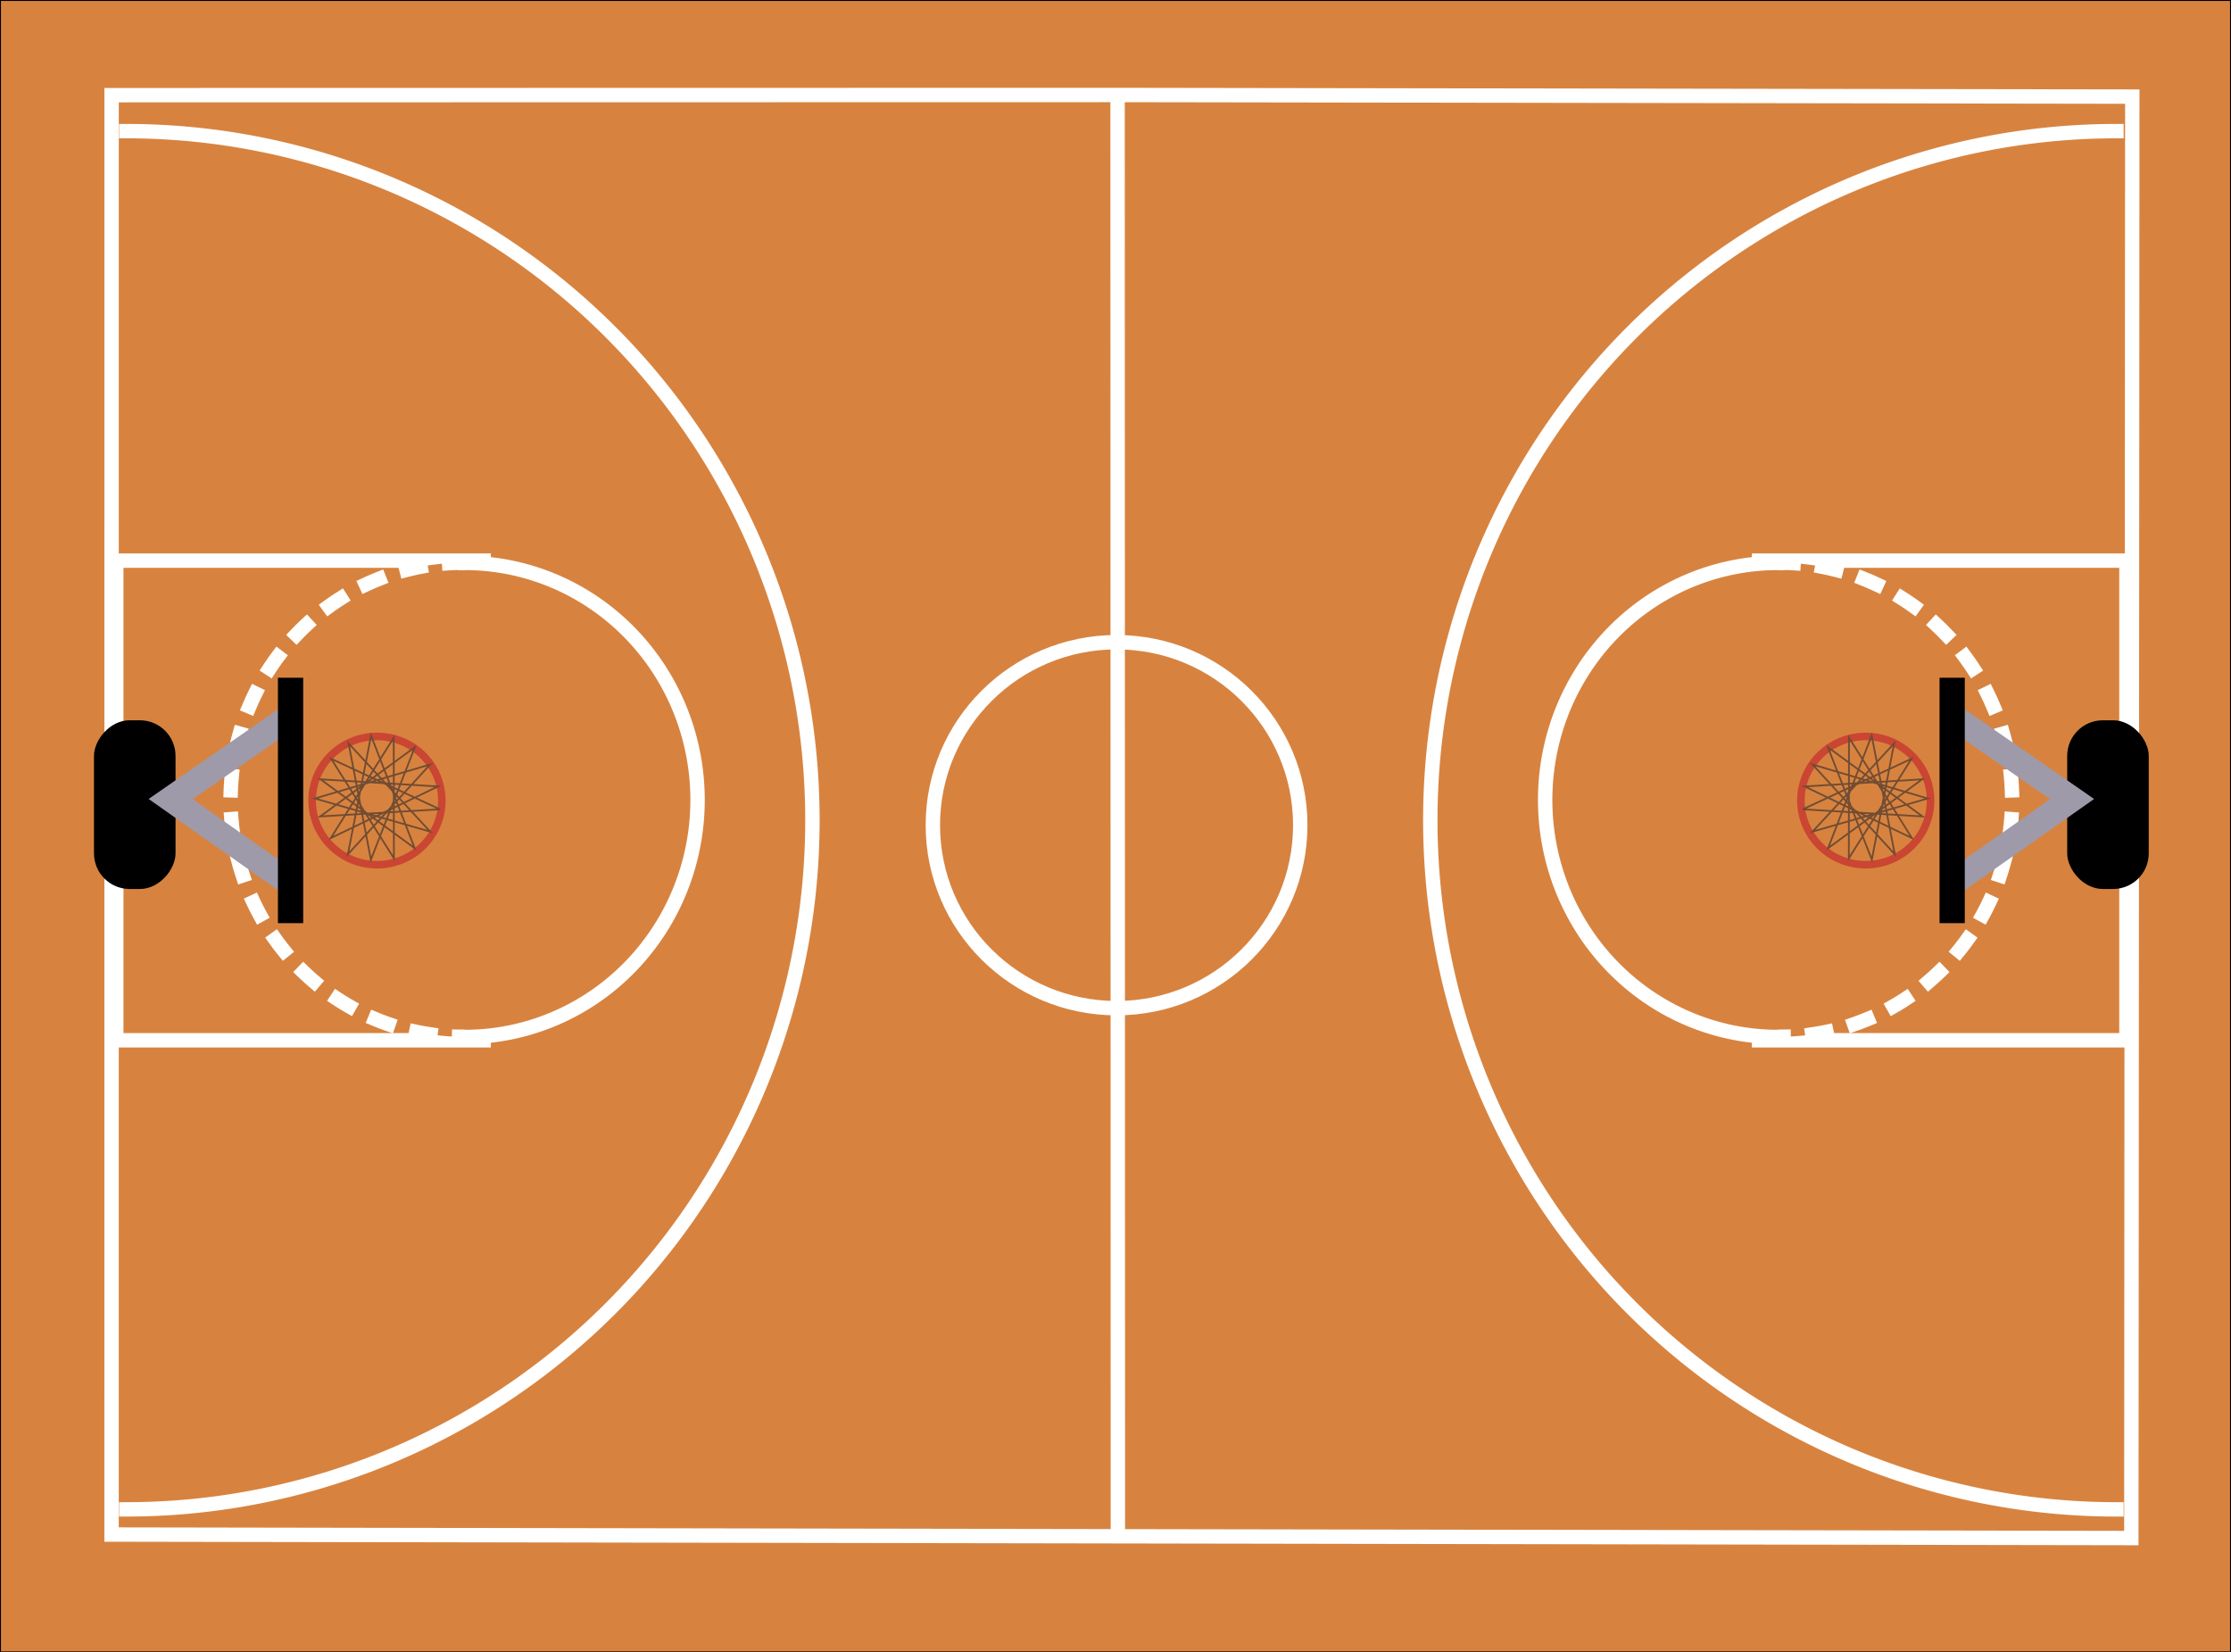 <?xml version="1.0" encoding="UTF-8" standalone="no"?>
<!-- Created with Inkscape (http://www.inkscape.org/) -->

<svg
   xmlns:dc="http://purl.org/dc/elements/1.1/"
   xmlns:cc="http://creativecommons.org/ns#"
   xmlns:rdf="http://www.w3.org/1999/02/22-rdf-syntax-ns#"
   xmlns:svg="http://www.w3.org/2000/svg"
   xmlns="http://www.w3.org/2000/svg"
   xmlns:sodipodi="http://sodipodi.sourceforge.net/DTD/sodipodi-0.dtd"
   xmlns:inkscape="http://www.inkscape.org/namespaces/inkscape"
   version="1.1"
   id="svg14424"
   width="884"
   height="654.667"
   viewBox="0 0 884 654.667"
   sodipodi:docname="BasketBall.svg"
   inkscape:version="0.92.1 r15371">
  <rect x="0" y="0" width="884" height="654.667" fill="#333333" stroke="none"/>
  <defs
     id="defs14428" />
  <sodipodi:namedview
     pagecolor="#ffffff"
     bordercolor="#666666"
     borderopacity="1"
     objecttolerance="10"
     gridtolerance="10"
     guidetolerance="10"
     inkscape:pageopacity="0"
     inkscape:pageshadow="2"
     inkscape:window-width="1920"
     inkscape:window-height="1001"
     id="namedview14426"
     showgrid="false"
     inkscape:zoom="1"
     inkscape:cx="424.11972"
     inkscape:cy="421.40463"
     inkscape:window-x="-9"
     inkscape:window-y="-9"
     inkscape:window-maximized="1"
     inkscape:current-layer="svg14424" />
  <rect
     style="opacity:1;fill:#d7833f;fill-opacity:1;stroke:#000000;stroke-width:0.756;stroke-linecap:square;stroke-linejoin:miter;stroke-miterlimit:4;stroke-dasharray:none;stroke-dashoffset:0;stroke-opacity:1;paint-order:markers fill stroke"
     id="rect14977"
     width="884"
     height="654.667"
     x="0"
     y="0" />
  <ellipse
     style="opacity:1;fill:#d7833f;fill-opacity:1;stroke:#ffffff;stroke-width:5.7;stroke-linecap:square;stroke-linejoin:miter;stroke-miterlimit:4;stroke-dasharray:none;stroke-dashoffset:0;stroke-opacity:1;paint-order:markers fill stroke"
     id="path14983"
     cx="442.416"
     cy="326.932"
     rx="72.79"
     ry="72.494" />
  <path
     style="fill:none;stroke:#ffffff;stroke-width:5.7;stroke-linecap:butt;stroke-linejoin:miter;stroke-miterlimit:4;stroke-dasharray:none;stroke-opacity:1"
     d="m 442.941,610.103 -0.118,-572.468 402.067,0.637 -0.381,571.093 -800.302,-1.387 0.014,-570.27 398.602,-0.073"
     id="path14981"
     inkscape:connector-curvature="0"
     sodipodi:nodetypes="ccccccc" />
  <path
     style="opacity:1;fill:#d7833f;fill-opacity:1;stroke:#ffffff;stroke-width:5.7;stroke-linecap:square;stroke-linejoin:miter;stroke-miterlimit:4;stroke-dasharray:none;stroke-dashoffset:0;stroke-opacity:1;paint-order:markers fill stroke"
     id="path15012"
     sodipodi:type="arc"
     sodipodi:cx="324.97919"
     sodipodi:cy="-838.60986"
     sodipodi:rx="273.02826"
     sodipodi:ry="271.875"
     sodipodi:start="0"
     sodipodi:end="3.1415927"
     sodipodi:open="true"
     d="M 598.007,-838.61 A 273.028,271.875 0 0 1 461.493,-603.159 273.028,271.875 0 0 1 188.465,-603.159 273.028,271.875 0 0 1 51.951,-838.61"
     transform="rotate(90)" />
  <g
     id="g15061"
     transform="translate(1.5)">
    <rect
       y="222.116"
       x="695.506"
       height="190.035"
       width="145.565"
       id="rect15010"
       style="opacity:1;fill:#d7833f;fill-opacity:1;stroke:#ffffff;stroke-width:5.7;stroke-linecap:square;stroke-linejoin:miter;stroke-miterlimit:4;stroke-dasharray:none;stroke-dashoffset:0;stroke-opacity:1;paint-order:markers fill stroke" />
    <g
       id="g15008">
      <path
         style="opacity:1;fill:#d7833f;fill-opacity:1;stroke:#ffffff;stroke-width:5.7;stroke-linecap:square;stroke-linejoin:miter;stroke-miterlimit:4;stroke-dasharray:5.7, 11.4;stroke-dashoffset:0;stroke-opacity:1;paint-order:markers fill stroke"
         id="path14989"
         sodipodi:type="arc"
         sodipodi:cx="-316.85745"
         sodipodi:cy="703.51569"
         sodipodi:rx="93.912712"
         sodipodi:ry="92.254738"
         sodipodi:start="0"
         sodipodi:end="3.1415927"
         sodipodi:open="true"
         d="m -222.945,703.516 a 93.913,92.255 0 0 1 -46.956,79.895 93.913,92.255 0 0 1 -93.913,0 93.913,92.255 0 0 1 -46.956,-79.895"
         transform="rotate(-90)" />
      <path
         style="opacity:1;fill:#d7833f;fill-opacity:1;stroke:#ffffff;stroke-width:5.7;stroke-linecap:square;stroke-linejoin:miter;stroke-miterlimit:4;stroke-dasharray:none;stroke-dashoffset:0;stroke-opacity:1;paint-order:markers fill stroke"
         id="path14989-8"
         sodipodi:type="arc"
         sodipodi:cx="-316.93396"
         sodipodi:cy="-703.0014"
         sodipodi:rx="93.912712"
         sodipodi:ry="92.254738"
         sodipodi:start="0"
         sodipodi:end="3.1415927"
         sodipodi:open="true"
         d="m -223.021,-703.001 a 93.913,92.255 0 0 1 -46.956,79.895 93.913,92.255 0 0 1 -93.913,0 93.913,92.255 0 0 1 -46.956,-79.895"
         transform="matrix(0,-1,-1,0,0,0)" />
    </g>
  </g>
  <g
     id="g15220"
     transform="translate(0,-5.197)">
    <ellipse
       ry="25.412"
       rx="25.688"
       cy="322.382"
       cx="739.267"
       id="path15025"
       style="opacity:1;fill:none;fill-opacity:1;stroke:#cb4533;stroke-width:3;stroke-linecap:round;stroke-linejoin:miter;stroke-miterlimit:4;stroke-dasharray:none;stroke-dashoffset:0;stroke-opacity:1;paint-order:markers fill stroke" />
    <path
       sodipodi:nodetypes="cccccccccccccccccc"
       inkscape:connector-curvature="0"
       id="path15047"
       d="m 724.351,341.233 17.263,-44.608 9.184,47.025 -32.593,-35.562 45.644,13.465 -45.644,13.12 32.317,-34.941 -8.839,46.059 -17.401,-44.539 37.496,27.414 -47.44,-2.831 43.089,-20.025 -24.859,39.429 0.069,-47.785 24.928,39.775 -42.468,-20.44 46.542,-2.831 z"
       style="fill:none;fill-opacity:1;stroke:#724c32;stroke-width:0.7;stroke-linecap:butt;stroke-linejoin:miter;stroke-miterlimit:4;stroke-dasharray:none;stroke-opacity:1" />
  </g>
  <g
     id="g15023"
     transform="translate(1.5,-3.591)">
    <rect
       ry="14.125"
       y="288.96"
       x="817.592"
       height="66.844"
       width="32.317"
       id="rect15014"
       style="opacity:1;fill:#000000;fill-opacity:1;stroke:#000000;stroke-width:0;stroke-linecap:round;stroke-linejoin:miter;stroke-miterlimit:4;stroke-dasharray:none;stroke-dashoffset:0;stroke-opacity:1;paint-order:markers fill stroke" />
    <path
       sodipodi:nodetypes="ccc"
       inkscape:connector-curvature="0"
       id="path15016"
       d="m 773.674,352.489 45.851,-32.317 -48.614,-33.698"
       style="fill:none;fill-opacity:1;stroke:#9e9aaa;stroke-width:10;stroke-linecap:butt;stroke-linejoin:miter;stroke-miterlimit:4;stroke-dasharray:none;stroke-opacity:1" />
    <path
       inkscape:connector-curvature="0"
       id="path15018"
       d="m 772.017,272.111 v 97.227 0"
       style="fill:none;stroke:#000000;stroke-width:10;stroke-linecap:butt;stroke-linejoin:miter;stroke-miterlimit:4;stroke-dasharray:none;stroke-opacity:1" />
  </g>
  <path
     style="opacity:1;fill:#d7833f;fill-opacity:1;stroke:#ffffff;stroke-width:5.7;stroke-linecap:square;stroke-linejoin:miter;stroke-miterlimit:4;stroke-dasharray:none;stroke-dashoffset:0;stroke-opacity:1;paint-order:markers fill stroke"
     id="path15012-6"
     sodipodi:type="arc"
     sodipodi:cx="324.97919"
     sodipodi:cy="50.038025"
     sodipodi:rx="273.02826"
     sodipodi:ry="271.875"
     sodipodi:start="0"
     sodipodi:end="3.1415927"
     sodipodi:open="true"
     d="m 598.007,50.038 a 273.028,271.875 0 0 1 -136.514,235.451 273.028,271.875 0 0 1 -273.028,0 A 273.028,271.875 0 0 1 51.951,50.038"
     transform="matrix(0,1,1,0,0,0)" />
  <g
     id="g15061-8"
     transform="matrix(-1,0,0,1,887.147,0)">
    <rect
       y="222.116"
       x="695.506"
       height="190.035"
       width="145.565"
       id="rect15010-0"
       style="opacity:1;fill:#d7833f;fill-opacity:1;stroke:#ffffff;stroke-width:5.7;stroke-linecap:square;stroke-linejoin:miter;stroke-miterlimit:4;stroke-dasharray:none;stroke-dashoffset:0;stroke-opacity:1;paint-order:markers fill stroke" />
    <g
       id="g15008-1">
      <path
         style="opacity:1;fill:#d7833f;fill-opacity:1;stroke:#ffffff;stroke-width:5.7;stroke-linecap:square;stroke-linejoin:miter;stroke-miterlimit:4;stroke-dasharray:5.7, 11.4;stroke-dashoffset:0;stroke-opacity:1;paint-order:markers fill stroke"
         id="path14989-6"
         sodipodi:type="arc"
         sodipodi:cx="-316.85745"
         sodipodi:cy="703.51569"
         sodipodi:rx="93.912712"
         sodipodi:ry="92.254738"
         sodipodi:start="0"
         sodipodi:end="3.1415927"
         sodipodi:open="true"
         d="m -222.945,703.516 a 93.913,92.255 0 0 1 -46.956,79.895 93.913,92.255 0 0 1 -93.913,0 93.913,92.255 0 0 1 -46.956,-79.895"
         transform="rotate(-90)" />
      <path
         style="opacity:1;fill:#d7833f;fill-opacity:1;stroke:#ffffff;stroke-width:5.7;stroke-linecap:square;stroke-linejoin:miter;stroke-miterlimit:4;stroke-dasharray:none;stroke-dashoffset:0;stroke-opacity:1;paint-order:markers fill stroke"
         id="path14989-8-2"
         sodipodi:type="arc"
         sodipodi:cx="-316.93396"
         sodipodi:cy="-703.0014"
         sodipodi:rx="93.912712"
         sodipodi:ry="92.254738"
         sodipodi:start="0"
         sodipodi:end="3.1415927"
         sodipodi:open="true"
         d="m -223.021,-703.001 a 93.913,92.255 0 0 1 -46.956,79.895 93.913,92.255 0 0 1 -93.913,0 93.913,92.255 0 0 1 -46.956,-79.895"
         transform="matrix(0,-1,-1,0,0,0)" />
    </g>
  </g>
  <g
     id="g15184"
     transform="translate(0,-5.197)">
    <ellipse
       transform="scale(-1,1)"
       ry="25.412"
       rx="25.688"
       cy="322.382"
       cx="-149.381"
       id="path15025-1"
       style="opacity:1;fill:none;fill-opacity:1;stroke:#cb4533;stroke-width:3;stroke-linecap:round;stroke-linejoin:miter;stroke-miterlimit:4;stroke-dasharray:none;stroke-dashoffset:0;stroke-opacity:1;paint-order:markers fill stroke" />
    <path
       sodipodi:nodetypes="cccccccccccccccccc"
       inkscape:connector-curvature="0"
       id="path15047-4"
       d="m 164.296,341.233 -17.263,-44.608 -9.184,47.025 32.593,-35.562 -45.644,13.465 45.644,13.12 -32.317,-34.941 8.839,46.059 17.401,-44.539 -37.496,27.414 47.44,-2.831 -43.089,-20.025 24.859,39.429 -0.069,-47.785 -24.928,39.775 42.468,-20.44 -46.542,-2.831 z"
       style="fill:none;fill-opacity:1;stroke:#724c32;stroke-width:0.7;stroke-linecap:butt;stroke-linejoin:miter;stroke-miterlimit:4;stroke-dasharray:none;stroke-opacity:1" />
  </g>
  <g
     id="g15023-0"
     transform="matrix(-1,0,0,1,887.147,-3.591)">
    <rect
       ry="14.125"
       y="288.96"
       x="817.592"
       height="66.844"
       width="32.317"
       id="rect15014-3"
       style="opacity:1;fill:#000000;fill-opacity:1;stroke:#000000;stroke-width:0;stroke-linecap:round;stroke-linejoin:miter;stroke-miterlimit:4;stroke-dasharray:none;stroke-dashoffset:0;stroke-opacity:1;paint-order:markers fill stroke" />
    <path
       sodipodi:nodetypes="ccc"
       inkscape:connector-curvature="0"
       id="path15016-9"
       d="m 773.674,352.489 45.851,-32.317 -48.614,-33.698"
       style="fill:none;fill-opacity:1;stroke:#9e9aaa;stroke-width:10;stroke-linecap:butt;stroke-linejoin:miter;stroke-miterlimit:4;stroke-dasharray:none;stroke-opacity:1" />
    <path
       inkscape:connector-curvature="0"
       id="path15018-0"
       d="m 772.017,272.111 v 97.227 0"
       style="fill:none;stroke:#000000;stroke-width:10;stroke-linecap:butt;stroke-linejoin:miter;stroke-miterlimit:4;stroke-dasharray:none;stroke-opacity:1" />
  </g>
</svg>
